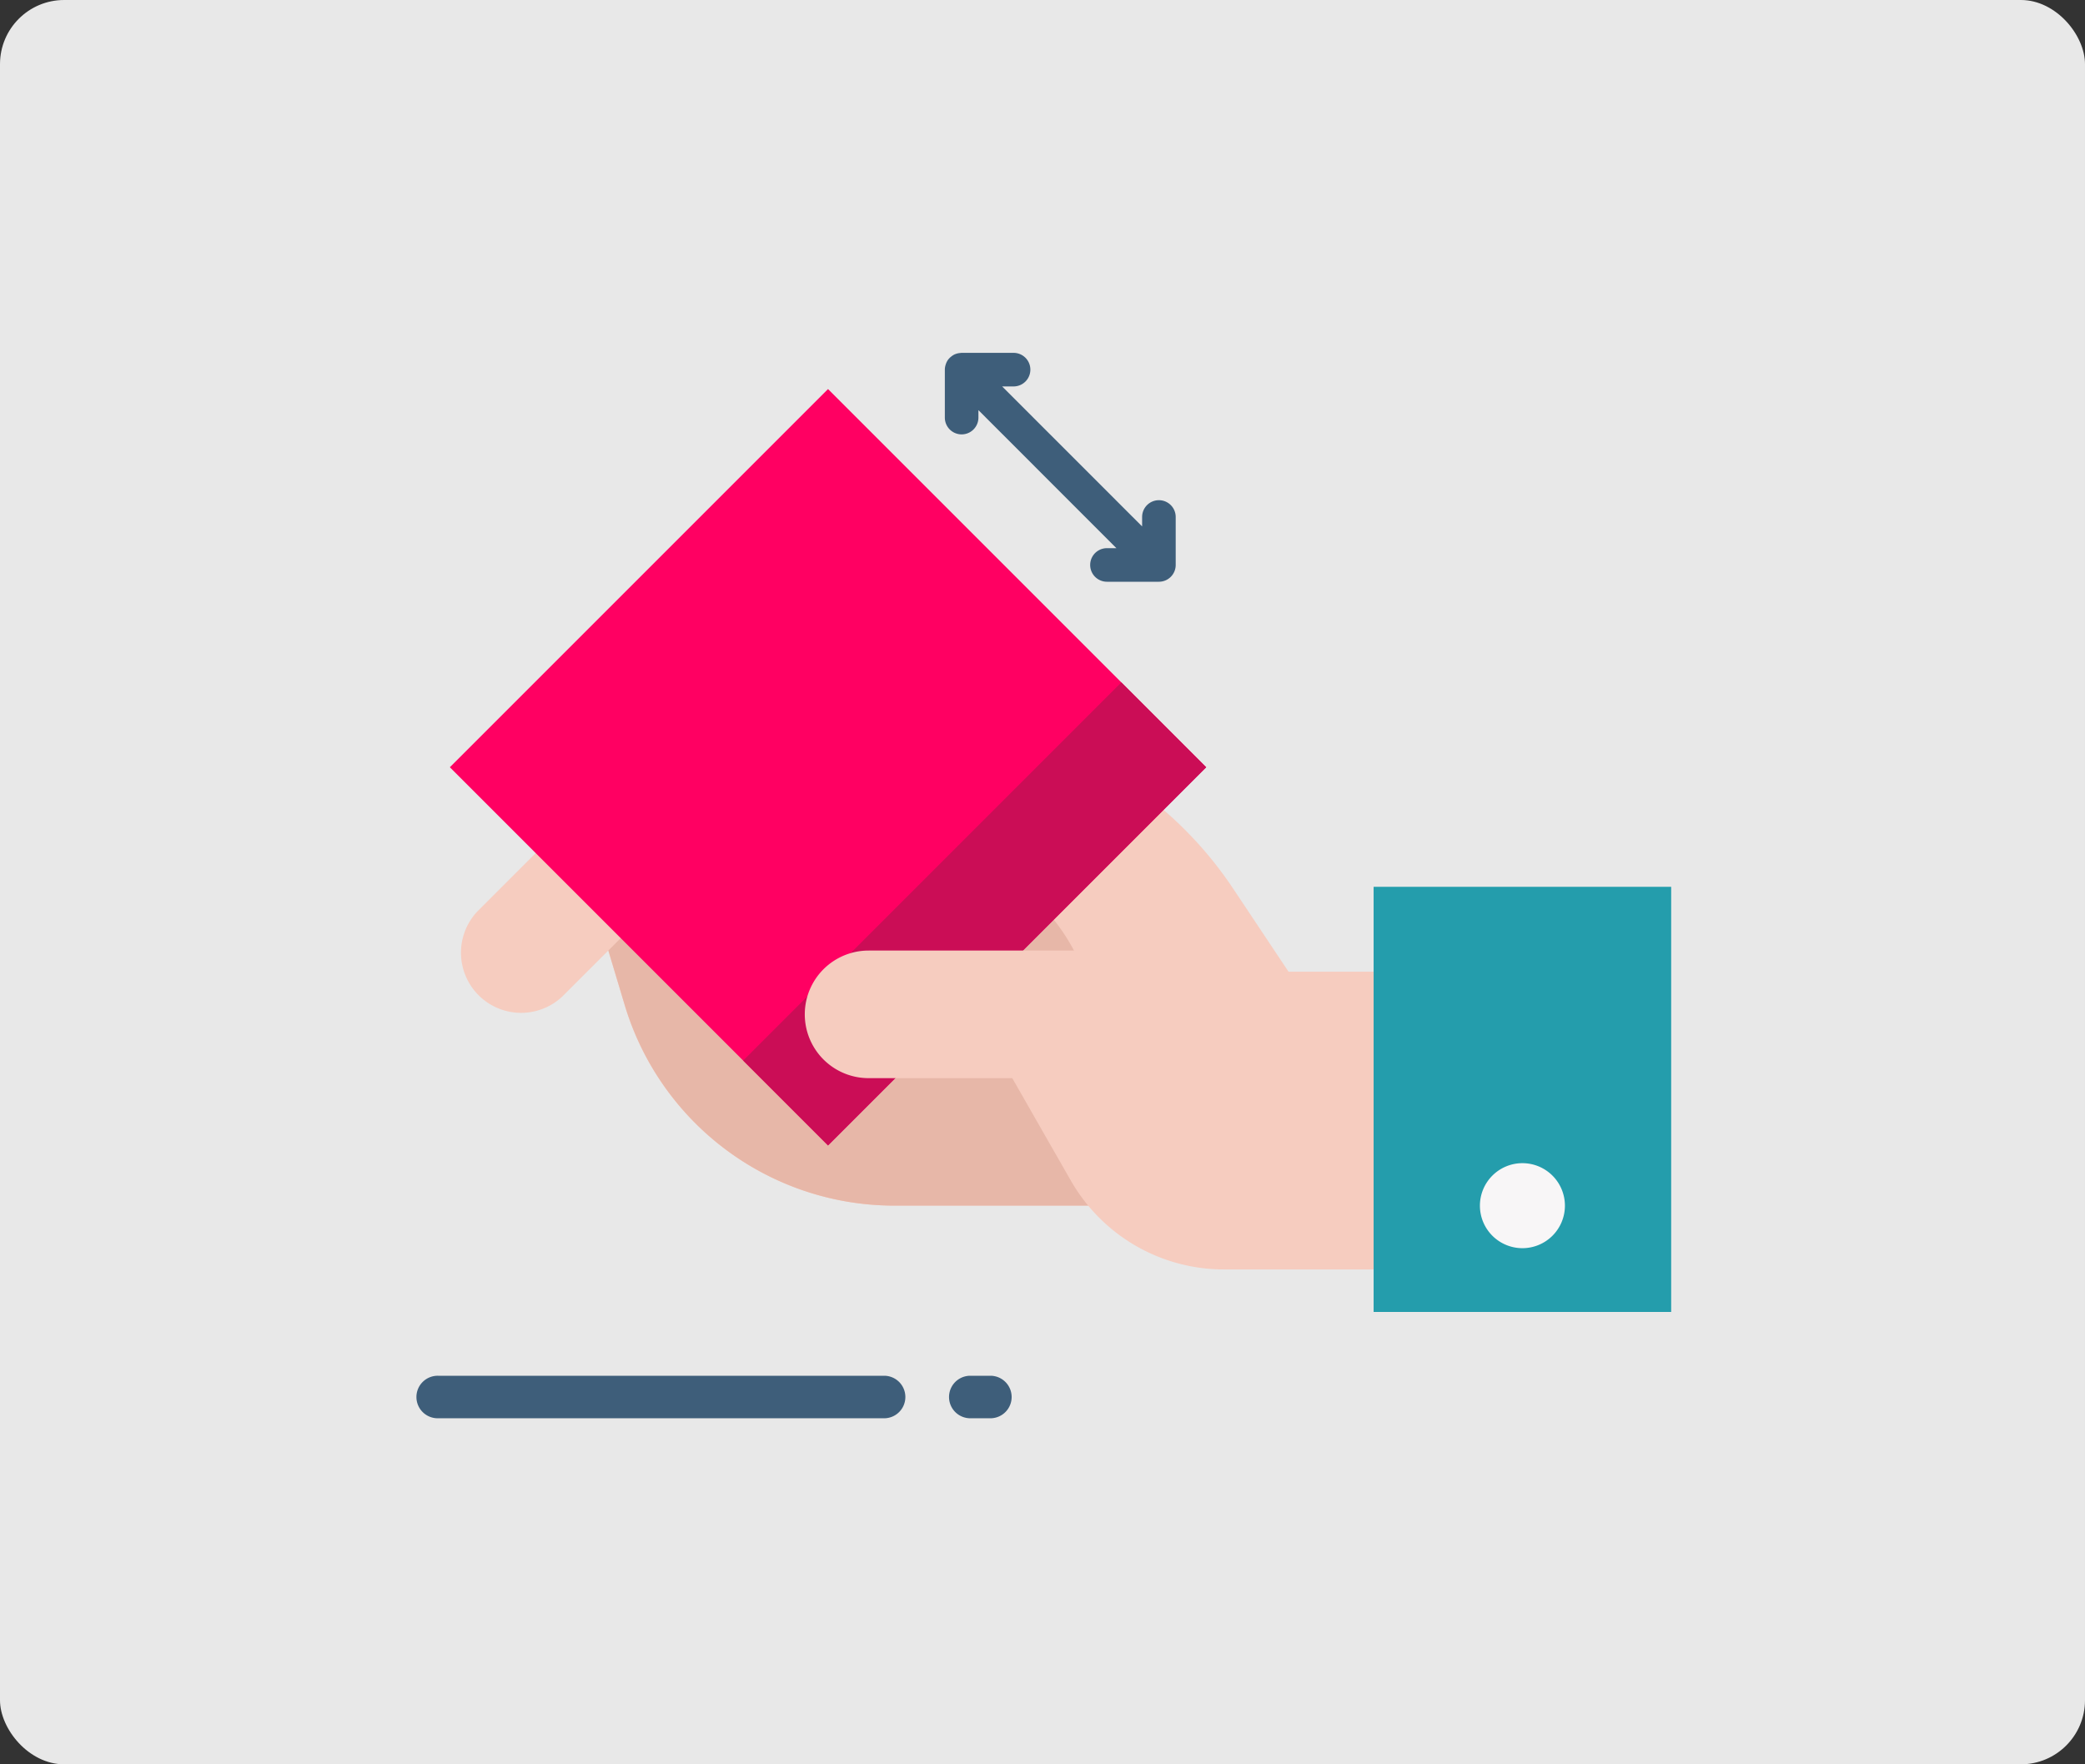 <svg xmlns="http://www.w3.org/2000/svg" width="260" height="220" viewBox="0 0 260 220">
  <rect x="0" y="0" width="260" height="220" fill="#333333" stroke="none"/>
  <g id="Grupo_54721" data-name="Grupo 54721" transform="translate(-139 -396)">
    <rect id="Rectángulo_5020" data-name="Rectángulo 5020" width="260" height="220" rx="8" transform="translate(139 396)" fill="#e8e8e8"/>
    <g id="Grupo_54535" data-name="Grupo 54535" transform="translate(-6.57 1.92)">
      <g id="Grupo_54534" data-name="Grupo 54534" transform="translate(-760.148 -940.699)">
        <path id="Trazado_99165" data-name="Trazado 99165" d="M1076.771,1491.05v-37.113h-10.6l-6.921-10.381a48.088,48.088,0,0,0-40.039-21.43H989.291l-24.314,24.314a7.5,7.5,0,0,0,10.6,10.6l5.757-5.756,2.039,6.792A35.1,35.1,0,0,0,1017,1483.095h38.56Z" transform="translate(0.238 2.022)" fill="#f6ccbf"/>
        <g id="Grupo_53273" data-name="Grupo 53273" transform="translate(957.719 1506.326)">
          <path id="Trazado_99166" data-name="Trazado 99166" d="M1016.039,1505.945H960.37a2.651,2.651,0,1,1,0-5.3h55.669a2.651,2.651,0,0,1,0,5.3Z" transform="translate(-957.719 -1500.643)" fill="#3e5e7a"/>
          <path id="Trazado_99167" data-name="Trazado 99167" d="M1026.339,1505.945h-2.651a2.651,2.651,0,0,1,0-5.3h2.651a2.651,2.651,0,0,1,0,5.3Z" transform="translate(-954.766 -1500.643)" fill="#3e5e7a"/>
        </g>
        <path id="Trazado_99168" data-name="Trazado 99168" d="M1035.7,1446.283a24.969,24.969,0,0,0-19.133-8.981h-22.8l-13.249,13.272,2.039,6.792a35.1,35.1,0,0,0,33.626,25.015h25.3v-20.113A24.962,24.962,0,0,0,1035.7,1446.283Z" transform="translate(1.063 2.729)" fill="#e7b7a8"/>
        <rect id="Rectángulo_5262" data-name="Rectángulo 5262" width="66.691" height="66.691" transform="translate(1008.972 1383.293) rotate(45)" fill="#ff0062"/>
        <rect id="Rectángulo_5263" data-name="Rectángulo 5263" width="66.691" height="14.965" transform="translate(998.39 1467.026) rotate(-45)" fill="#cb0d56"/>
        <path id="Trazado_99173" data-name="Trazado 99173" d="M1077.505,1489.751v-37.113h-29.16l-10.6-2.651h-25.865a7.954,7.954,0,1,0-.01,15.909h17.923l4.544,7.954,2.755,4.814a22,22,0,0,0,19.1,11.086Z" transform="translate(2.155 3.321)" fill="#f6ccbf"/>
        <path id="Trazado_99174" data-name="Trazado 99174" d="M1071.694,1442.39H1108.8v53.017h-37.107Z" transform="translate(5.315 2.967)" fill="#249dac"/>
        <path id="Trazado_99175" data-name="Trazado 99175" d="M1089.658,1485.917a5.3,5.3,0,1,1,5.3-5.3,5.3,5.3,0,0,1-5.3,5.3Z" transform="translate(5.906 4.502)" fill="#f8f6f7"/>
        <path id="Trazado_102130" data-name="Trazado 102130" d="M1047.3,1397.15a2.094,2.094,0,0,0-2.093,2.093v1.177l-17.454-17.455h1.425a2.093,2.093,0,0,0,0-4.187H1022.7c-.044,0-.085.01-.129.014s-.093.007-.141.014a2.068,2.068,0,0,0-.518.13l-.013,0h0a2.086,2.086,0,0,0-.475.286c-.033.026-.066.052-.1.08a2.13,2.13,0,0,0-.362.4l-.006.01a2.1,2.1,0,0,0-.227.478c-.015.042-.027.083-.039.125a2.08,2.08,0,0,0-.083.551v5.984a2.093,2.093,0,0,0,4.187,0v-.93L1042,1403.132h-1.176a2.093,2.093,0,0,0,0,4.187h6.478a2.093,2.093,0,0,0,2.093-2.093v-5.982A2.093,2.093,0,0,0,1047.3,1397.15Z" transform="translate(2.933 0)" fill="#3e5e7a"/>
      </g>
    </g>
  </g>
</svg>

